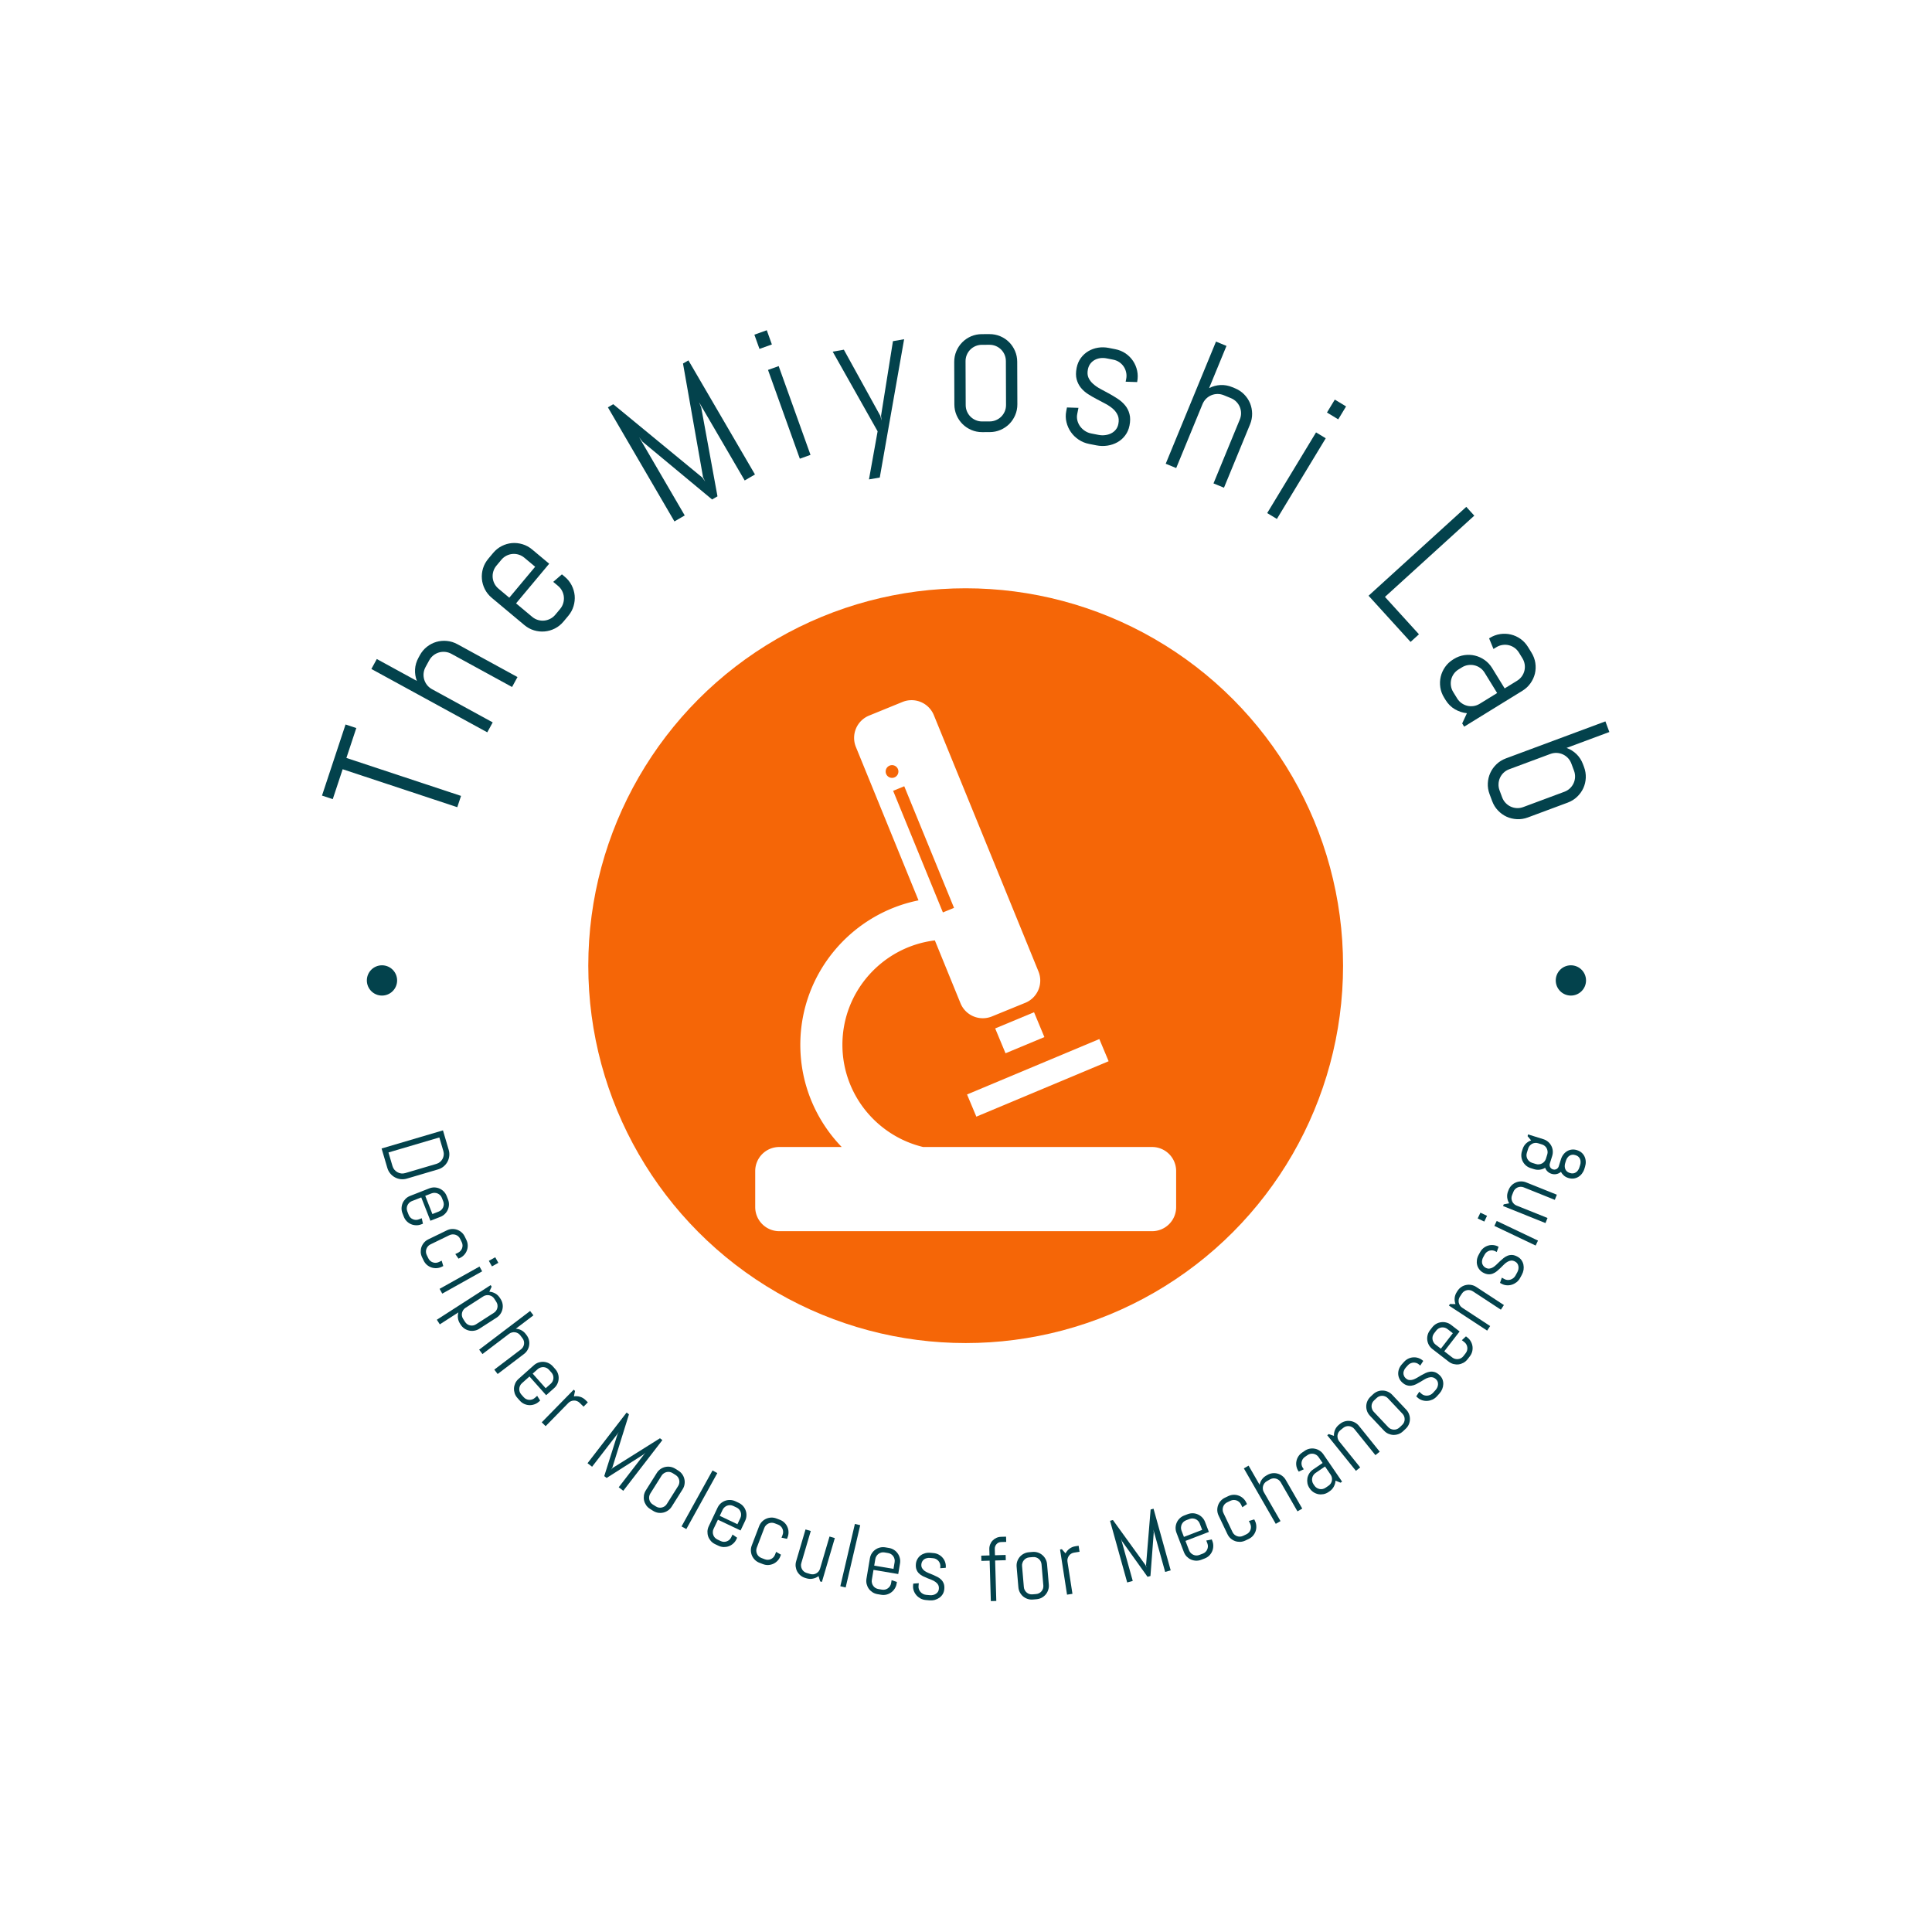 <svg xmlns="http://www.w3.org/2000/svg" version="1.1" xmlns:xlink="http://www.w3.org/1999/xlink" xmlns:svgjs="http://svgjs.dev/svgjs" width="1500" height="1500" viewBox="0 0 1500 1500"><rect width="1500" height="1500" fill="#ffffff"></rect><g transform="matrix(0.667,0,0,0.667,249.5,249.5)"><svg viewBox="0 0 280 280" data-background-color="#ffffff" preserveAspectRatio="xMidYMid meet" height="1500" width="1500" xmlns="http://www.w3.org/2000/svg" xmlns:xlink="http://www.w3.org/1999/xlink"><g id="tight-bounds" transform="matrix(1,0,0,1,0.14,0.14)"><svg viewBox="0 0 279.72 279.72" height="279.72" width="279.72"><g><svg viewBox="0 0 279.72 279.72" height="279.72" width="279.72"><g><svg viewBox="0 0 279.72 279.72" height="279.72" width="279.72"><g id="textblocktransform"><svg viewBox="0 0 279.72 279.72" height="279.72" width="279.72" id="textblock"><g><svg viewBox="0 0 279.72 279.72" height="279.72" width="279.72"><g transform="matrix(1,0,0,1,57.447,57.447)"><svg viewBox="0 0 164.827 164.827" height="164.827" width="164.827"><g id="icon-0"><circle r="82" cx="82.413" cy="82.413" fill="#f56607" data-fill-palette-color="accent"></circle><svg xmlns="http://www.w3.org/2000/svg" xml:space="preserve" viewBox="15 5.694 70 88.306" x="24.724" y="24.724" height="115.379" width="115.379" class="icon-jxe-0" data-fill-palette-color="quaternary" id="jxe-0"><path d="M81 80H42.92c-7.685-1.846-13.42-8.758-13.42-17 0-8.928 6.725-16.303 15.373-17.357L49.141 56.1a4.003 4.003 0 0 0 5.215 2.191l5.556-2.268a4.001 4.001 0 0 0 2.193-5.215l-17.4-42.625a4 4 0 0 0-5.214-2.192l-5.556 2.267a4.003 4.003 0 0 0-2.193 5.216l10.413 25.511C30.958 41.238 22.5 51.148 22.5 63c0 6.598 2.626 12.591 6.883 17H19a4 4 0 0 0-4 4v6a4 4 0 0 0 4 4h62a4 4 0 0 0 4-4v-6a4 4 0 0 0-4-4M37.753 16.499a1.058 1.058 0 1 1 0 2.117 1.058 1.058 0 0 1 0-2.117m2.032 3.51l8.277 20.224-1.851 0.758-8.277-20.225z" fill="#ffffff" data-fill-palette-color="quaternary"></path><path d="M50.227 71.265l21.999-9.216 1.545 3.689-21.998 9.216zM61.368 57.59l1.72 4.13-6.462 2.693-1.72-4.13z" fill="#ffffff" data-fill-palette-color="quaternary"></path></svg></g></svg></g><g id="text-0"><path d="M7.454 88.227l-2.152 6.497 24.908 8.248-0.813 2.454-24.908-8.247-2.151 6.497-2.338-0.774 5.116-15.449z" fill="#03424c" data-fill-palette-color="primary"></path><path d="M42.478 77.147l-1.181 2.161-13.173-7.202c-0.432-0.236-0.885-0.378-1.357-0.426-0.467-0.045-0.918-0.003-1.355 0.125-0.436 0.128-0.839 0.337-1.207 0.626-0.372 0.296-0.676 0.659-0.913 1.091v0l-0.787 1.441c-0.236 0.432-0.378 0.885-0.427 1.357-0.045 0.467-0.003 0.918 0.125 1.355 0.128 0.436 0.337 0.839 0.626 1.208 0.296 0.372 0.659 0.676 1.092 0.912v0l13.172 7.202-1.181 2.16-25.183-13.767 1.181-2.161 8.707 4.76c-0.313-0.81-0.446-1.651-0.399-2.522 0.053-0.867 0.301-1.706 0.744-2.517v0l0.295-0.54c0.397-0.726 0.906-1.337 1.528-1.831 0.631-0.497 1.317-0.855 2.06-1.073 0.739-0.212 1.506-0.28 2.299-0.205 0.799 0.078 1.562 0.316 2.288 0.713v0z" fill="#03424c" data-fill-palette-color="primary"></path><path d="M52.76 55.358v0c0.635 0.531 1.133 1.152 1.492 1.863 0.36 0.711 0.576 1.449 0.65 2.215 0.069 0.771-0.013 1.541-0.245 2.309-0.228 0.763-0.607 1.463-1.139 2.098v0l-1.053 1.26c-0.531 0.635-1.152 1.133-1.862 1.492-0.711 0.36-1.452 0.574-2.223 0.643-0.771 0.069-1.538-0.011-2.301-0.239-0.763-0.228-1.463-0.607-2.098-1.138v0l-7.094-5.929c-0.635-0.531-1.135-1.154-1.5-1.869-0.36-0.711-0.574-1.452-0.643-2.223-0.069-0.771 0.011-1.538 0.239-2.302 0.233-0.759 0.615-1.456 1.146-2.091v0l1.053-1.259c0.531-0.635 1.149-1.135 1.855-1.499 0.715-0.365 1.458-0.582 2.229-0.651 0.766-0.064 1.531 0.018 2.295 0.246 0.769 0.232 1.471 0.614 2.105 1.145v0l3.701 3.093-7.2 8.613 3.504 2.929c0.378 0.316 0.791 0.541 1.24 0.675 0.449 0.135 0.9 0.182 1.353 0.142 0.453-0.04 0.888-0.167 1.307-0.379 0.428-0.213 0.8-0.509 1.115-0.887v0l1.053-1.259c0.316-0.378 0.541-0.796 0.675-1.255 0.135-0.449 0.182-0.9 0.141-1.353-0.04-0.453-0.167-0.888-0.379-1.307-0.212-0.418-0.507-0.785-0.885-1.101v0l-1.047-0.875 1.886-1.633zM46.315 53.181l-2.338-1.955c-0.378-0.316-0.794-0.543-1.249-0.682-0.449-0.135-0.9-0.182-1.353-0.141-0.453 0.04-0.888 0.167-1.306 0.379-0.422 0.217-0.792 0.515-1.108 0.893v0l-1.053 1.26c-0.316 0.378-0.543 0.794-0.682 1.248-0.135 0.449-0.182 0.9-0.141 1.353 0.04 0.453 0.167 0.888 0.379 1.306 0.217 0.422 0.515 0.792 0.893 1.108v0l2.338 1.955z" fill="#03424c" data-fill-palette-color="primary"></path><path d="M94.077 33.129l-2.233 1.303-9.911-16.992 0.465 1.142 3.533 19.298-1.17 0.682-15.109-12.546-0.748-0.977 9.91 16.992-2.234 1.303-14.459-24.792 1.161-0.678 19.375 15.95 0.604 0.872-0.462-0.955-4.36-24.707 1.179-0.687z" fill="#03424c" data-fill-palette-color="primary"></path><path d="M97.751 4.881l-2.695 0.966-1.108-3.091 2.695-0.966zM106.144 28.873l-2.319 0.831-6.914-19.29 2.318-0.831z" fill="#03424c" data-fill-palette-color="primary"></path><path d="M126.485 3.743l-5.291 30.053-2.346 0.408 1.88-10.451-9.761-17.31 2.427-0.422 7.927 14.379 0.264 1.037-0.112-1.063 2.586-16.208z" fill="#03424c" data-fill-palette-color="primary"></path><path d="M151.09 17.882v0c0.003 0.828-0.152 1.608-0.464 2.341-0.312 0.733-0.738 1.374-1.276 1.923-0.545 0.549-1.187 0.982-1.925 1.299-0.731 0.317-1.51 0.477-2.338 0.48v0l-1.642 0.005c-0.828 0.003-1.608-0.152-2.341-0.464-0.733-0.312-1.374-0.741-1.923-1.286-0.549-0.545-0.982-1.184-1.299-1.915-0.317-0.731-0.477-1.51-0.48-2.338v0l-0.031-9.245c-0.003-0.828 0.152-1.612 0.464-2.351 0.312-0.733 0.741-1.374 1.287-1.924 0.545-0.549 1.184-0.982 1.914-1.299 0.731-0.31 1.51-0.467 2.338-0.47v0l1.642-0.005c0.828-0.003 1.608 0.149 2.341 0.454 0.74 0.312 1.384 0.741 1.933 1.286 0.542 0.545 0.972 1.184 1.289 1.915 0.317 0.738 0.477 1.52 0.48 2.348v0zM148.628 18.033l-0.032-9.532c-0.002-0.493-0.096-0.957-0.282-1.395-0.186-0.43-0.441-0.806-0.763-1.126-0.323-0.32-0.7-0.572-1.131-0.756-0.438-0.183-0.904-0.274-1.396-0.272v0l-1.642 0.006c-0.493 0.002-0.957 0.096-1.395 0.281-0.43 0.186-0.806 0.441-1.126 0.763-0.32 0.323-0.572 0.7-0.756 1.132-0.183 0.438-0.274 0.904-0.272 1.396v0l0.032 9.533c0.002 0.493 0.096 0.954 0.282 1.384 0.186 0.43 0.441 0.806 0.763 1.126 0.323 0.32 0.7 0.572 1.131 0.756 0.438 0.19 0.904 0.284 1.396 0.282v0l1.642-0.005c0.493-0.002 0.957-0.099 1.395-0.292 0.43-0.186 0.806-0.441 1.126-0.763 0.32-0.323 0.572-0.7 0.756-1.131 0.183-0.432 0.274-0.894 0.272-1.387z" fill="#03424c" data-fill-palette-color="primary"></path><path d="M175.454 22.508v0c-0.16 0.812-0.47 1.522-0.931 2.128-0.456 0.615-1.013 1.108-1.672 1.481-0.659 0.372-1.384 0.62-2.175 0.743-0.798 0.122-1.6 0.104-2.405-0.054v0l-1.611-0.317c-0.812-0.16-1.56-0.467-2.245-0.923-0.678-0.454-1.242-1.004-1.693-1.65-0.452-0.647-0.771-1.361-0.959-2.145-0.194-0.784-0.212-1.582-0.052-2.394v0l0.158-0.806 2.494 0.083-0.264 1.339c-0.095 0.483-0.083 0.956 0.035 1.419 0.118 0.462 0.317 0.885 0.598 1.268 0.28 0.383 0.624 0.708 1.031 0.976 0.406 0.275 0.854 0.461 1.345 0.557v0l1.611 0.317c0.483 0.095 0.961 0.112 1.433 0.052 0.471-0.054 0.907-0.181 1.308-0.381 0.402-0.2 0.741-0.471 1.018-0.814 0.275-0.336 0.46-0.746 0.555-1.229v0c0.143-0.725 0.101-1.347-0.124-1.865-0.219-0.517-0.557-0.981-1.013-1.392-0.463-0.412-1.003-0.783-1.622-1.113-0.625-0.332-1.263-0.67-1.913-1.015-0.652-0.337-1.284-0.702-1.897-1.094-0.606-0.391-1.126-0.849-1.56-1.374-0.432-0.531-0.744-1.147-0.934-1.846-0.189-0.706-0.189-1.536-0.002-2.489v0c0.16-0.812 0.464-1.526 0.913-2.142 0.447-0.609 0.987-1.103 1.619-1.481 0.632-0.378 1.33-0.631 2.095-0.759 0.764-0.129 1.553-0.113 2.365 0.047v0l1.419 0.279c0.805 0.158 1.541 0.46 2.207 0.904 0.657 0.45 1.202 0.996 1.633 1.639 0.431 0.643 0.731 1.353 0.898 2.132 0.166 0.786 0.169 1.585 0.01 2.397v0l-0.014 0.07-2.493-0.082 0.119-0.604c0.095-0.483 0.091-0.958-0.013-1.425-0.098-0.459-0.274-0.877-0.527-1.254-0.253-0.378-0.574-0.698-0.961-0.963-0.387-0.264-0.823-0.444-1.306-0.539v0l-1.42-0.279c-0.483-0.095-0.95-0.114-1.401-0.056-0.459 0.063-0.872 0.198-1.24 0.405-0.368 0.206-0.68 0.48-0.935 0.82-0.256 0.347-0.432 0.762-0.527 1.245v0c-0.136 0.691-0.09 1.29 0.138 1.795 0.223 0.497 0.567 0.948 1.031 1.353 0.457 0.404 0.995 0.771 1.613 1.101 0.625 0.332 1.259 0.673 1.901 1.022 0.641 0.356 1.267 0.737 1.878 1.143 0.604 0.405 1.122 0.872 1.554 1.404 0.439 0.533 0.749 1.155 0.93 1.867 0.189 0.706 0.189 1.54 0 2.499z" fill="#03424c" data-fill-palette-color="primary"></path><path d="M195.984 36.008l-2.277-0.937 5.714-13.882c0.187-0.455 0.279-0.921 0.275-1.396-0.007-0.469-0.098-0.913-0.273-1.333-0.175-0.42-0.427-0.797-0.754-1.132-0.335-0.337-0.73-0.6-1.185-0.787v0l-1.519-0.625c-0.455-0.187-0.921-0.279-1.396-0.275-0.469 0.007-0.913 0.098-1.332 0.272-0.42 0.175-0.797 0.427-1.132 0.755-0.337 0.335-0.6 0.73-0.788 1.185v0l-5.714 13.882-2.277-0.937 10.924-26.54 2.278 0.937-3.777 9.176c0.771-0.4 1.592-0.624 2.463-0.673 0.868-0.042 1.729 0.113 2.583 0.464v0l0.569 0.234c0.765 0.315 1.428 0.754 1.988 1.318 0.563 0.572 0.994 1.216 1.292 1.93 0.291 0.712 0.443 1.466 0.455 2.262 0.01 0.803-0.143 1.587-0.457 2.353v0z" fill="#03424c" data-fill-palette-color="primary"></path><path d="M220.813 21.152l-2.449-1.483 1.701-2.808 2.449 1.482zM207.482 42.793l-2.107-1.275 10.614-17.529 2.106 1.276z" fill="#03424c" data-fill-palette-color="primary"></path><path d="M236.527 69.512l-9.127-10.037 21.234-19.309 1.739 1.913-19.411 17.653 7.387 8.123z" fill="#03424c" data-fill-palette-color="primary"></path><path d="M248.174 87.927l-0.43-0.699 1.028-2.224c-0.917-0.094-1.789-0.381-2.615-0.86-0.82-0.483-1.492-1.15-2.015-2.001v0l-0.328-0.533c-0.434-0.705-0.709-1.451-0.825-2.239-0.116-0.788-0.084-1.559 0.094-2.312 0.179-0.753 0.498-1.455 0.956-2.107 0.458-0.652 1.04-1.195 1.745-1.629v0l0.174-0.108c0.705-0.434 1.451-0.709 2.24-0.825 0.788-0.116 1.559-0.084 2.312 0.095 0.753 0.179 1.455 0.498 2.107 0.956 0.652 0.458 1.195 1.04 1.629 1.744v0l2.728 4.43 2.691-1.658c0.419-0.258 0.767-0.581 1.043-0.967 0.27-0.383 0.458-0.796 0.563-1.239 0.105-0.442 0.123-0.895 0.054-1.359-0.072-0.47-0.238-0.914-0.496-1.334v0l-0.753-1.223c-0.262-0.425-0.584-0.773-0.968-1.043-0.383-0.27-0.796-0.458-1.238-0.563-0.442-0.105-0.895-0.123-1.359-0.054-0.473 0.067-0.92 0.229-1.339 0.487v0l-0.629 0.387-0.951-2.306 0.166-0.103c0.705-0.434 1.454-0.711 2.248-0.83 0.788-0.116 1.559-0.084 2.312 0.095 0.753 0.179 1.455 0.498 2.107 0.955 0.65 0.468 1.191 1.054 1.626 1.759v0l0.753 1.223c0.434 0.705 0.712 1.45 0.834 2.234 0.119 0.794 0.09 1.568-0.089 2.321-0.183 0.747-0.503 1.447-0.962 2.098-0.464 0.655-1.048 1.2-1.753 1.635v0zM251.548 82.956l3.792-2.335-2.728-4.43c-0.258-0.419-0.584-0.765-0.977-1.037-0.383-0.27-0.799-0.456-1.247-0.558-0.448-0.102-0.904-0.118-1.368-0.049-0.464 0.069-0.908 0.234-1.333 0.496v0l-0.734 0.452c-0.419 0.258-0.764 0.579-1.034 0.962-0.27 0.383-0.458 0.796-0.563 1.239-0.105 0.442-0.123 0.895-0.055 1.359 0.067 0.473 0.229 0.92 0.487 1.339v0l0.861 1.398c0.258 0.419 0.584 0.765 0.977 1.038 0.383 0.27 0.796 0.458 1.238 0.562 0.442 0.105 0.895 0.123 1.359 0.055 0.464-0.069 0.905-0.232 1.325-0.491z" fill="#03424c" data-fill-palette-color="primary"></path><path d="M262.004 107.655v0c-0.776 0.289-1.562 0.413-2.357 0.373-0.796-0.04-1.544-0.217-2.246-0.533-0.704-0.322-1.332-0.775-1.884-1.358-0.55-0.576-0.969-1.252-1.258-2.028v0l-0.573-1.539c-0.289-0.776-0.413-1.562-0.373-2.357 0.04-0.796 0.221-1.545 0.543-2.249 0.322-0.704 0.771-1.331 1.348-1.881 0.576-0.55 1.252-0.969 2.028-1.258v0l21.629-8.046 0.859 2.309-9.3 3.459c0.817 0.294 1.54 0.745 2.167 1.351 0.621 0.609 1.092 1.346 1.413 2.211v0l0.215 0.577c0.289 0.776 0.416 1.56 0.383 2.354-0.037 0.802-0.217 1.555-0.539 2.259-0.325 0.697-0.775 1.321-1.352 1.871-0.583 0.553-1.262 0.973-2.037 1.261v0zM261.011 105.397l8.935-3.324c0.462-0.172 0.865-0.42 1.211-0.746 0.34-0.323 0.604-0.692 0.793-1.105 0.189-0.413 0.295-0.854 0.318-1.323 0.02-0.475-0.055-0.943-0.227-1.405v0l-0.572-1.538c-0.172-0.462-0.42-0.865-0.746-1.212-0.323-0.34-0.692-0.604-1.105-0.793-0.413-0.189-0.854-0.295-1.323-0.318-0.475-0.02-0.943 0.055-1.405 0.227v0l-8.934 3.323c-0.462 0.172-0.862 0.419-1.202 0.743-0.34 0.323-0.604 0.692-0.793 1.105-0.189 0.413-0.295 0.854-0.318 1.323-0.027 0.477 0.046 0.947 0.217 1.408v0l0.572 1.539c0.172 0.462 0.424 0.864 0.756 1.208 0.323 0.34 0.692 0.604 1.105 0.793 0.413 0.189 0.854 0.295 1.323 0.318 0.468 0.023 0.933-0.052 1.395-0.223z" fill="#03424c" data-fill-palette-color="primary"></path><path d="M9.745 143.068c0-1.817 1.473-3.289 3.289-3.29 1.817 0 3.289 1.473 3.289 3.29 0 1.817-1.473 3.289-3.289 3.289-1.817 0-3.289-1.473-3.289-3.289z" fill="#03424c" data-fill-palette-color="primary"></path><path d="M268.073 143.068c0-1.817 1.473-3.289 3.289-3.29 1.817 0 3.289 1.473 3.29 3.29 0 1.817-1.473 3.289-3.29 3.289-1.817 0-3.289-1.473-3.289-3.289z" fill="#03424c" data-fill-palette-color="primary"></path></g><g id="text-1"><path d="M18.442 186.126v0c-0.453 0.134-0.904 0.174-1.355 0.122-0.444-0.054-0.861-0.188-1.252-0.401-0.382-0.208-0.718-0.487-1.007-0.837-0.289-0.35-0.5-0.751-0.633-1.204v0l-1.247-4.222 13.335-3.936 1.247 4.222c0.134 0.453 0.174 0.904 0.121 1.355-0.052 0.451-0.183 0.867-0.39 1.249-0.213 0.391-0.494 0.731-0.844 1.02-0.35 0.289-0.751 0.5-1.204 0.633v0zM18.088 184.925l6.77-1.998c0.302-0.089 0.564-0.227 0.788-0.415 0.223-0.187 0.404-0.408 0.542-0.663 0.139-0.255 0.226-0.527 0.262-0.815 0.036-0.289 0.009-0.584-0.079-0.886v0l-0.875-2.962-11.052 3.262 0.875 2.962c0.089 0.302 0.227 0.564 0.414 0.787 0.187 0.223 0.408 0.404 0.663 0.543 0.248 0.141 0.517 0.229 0.806 0.265 0.289 0.036 0.584 0.009 0.886-0.08z" fill="#03424c" data-fill-palette-color="primary"></path><path d="M21.571 196.065v0c-0.376 0.148-0.758 0.213-1.147 0.196-0.386-0.01-0.752-0.09-1.098-0.241-0.337-0.147-0.644-0.357-0.92-0.631-0.27-0.276-0.479-0.602-0.626-0.978v0l-0.289-0.735c-0.148-0.376-0.216-0.757-0.206-1.143 0.016-0.389 0.097-0.755 0.241-1.098 0.153-0.339 0.367-0.647 0.64-0.924 0.276-0.27 0.602-0.479 0.978-0.626v0l4.164-1.635c0.376-0.148 0.757-0.216 1.143-0.207 0.389 0.016 0.751 0.098 1.088 0.245 0.346 0.151 0.654 0.364 0.924 0.641 0.27 0.276 0.479 0.602 0.627 0.977v0l0.289 0.736c0.148 0.376 0.216 0.757 0.206 1.143-0.01 0.386-0.092 0.749-0.245 1.088-0.144 0.343-0.355 0.65-0.631 0.92-0.274 0.276-0.598 0.488-0.974 0.636v0l-2.177 0.855-1.992-5.071-2.054 0.806c-0.223 0.088-0.415 0.215-0.578 0.381-0.159 0.158-0.282 0.339-0.371 0.543-0.091 0.198-0.14 0.411-0.145 0.641-0.005 0.23 0.036 0.456 0.124 0.679v0l0.288 0.736c0.088 0.223 0.211 0.417 0.372 0.581 0.16 0.165 0.341 0.289 0.543 0.372 0.204 0.089 0.418 0.137 0.641 0.145 0.23 0.005 0.456-0.036 0.679-0.124v0l0.611-0.24 0.258 1.189zM23.988 193.826l1.375-0.541c0.223-0.088 0.414-0.21 0.572-0.368 0.165-0.16 0.292-0.342 0.381-0.546 0.085-0.195 0.133-0.409 0.145-0.641 0.005-0.23-0.036-0.456-0.123-0.679v0l-0.289-0.736c-0.088-0.223-0.211-0.417-0.372-0.581-0.167-0.162-0.348-0.286-0.543-0.372-0.204-0.089-0.421-0.136-0.65-0.141-0.226-0.014-0.45 0.023-0.674 0.11v0l-1.375 0.54z" fill="#03424c" data-fill-palette-color="primary"></path><path d="M26.001 205.296v0c-0.363 0.176-0.739 0.271-1.128 0.285-0.386 0.02-0.757-0.032-1.113-0.155-0.347-0.12-0.67-0.306-0.967-0.558-0.291-0.254-0.524-0.563-0.7-0.926v0l-0.345-0.71c-0.176-0.363-0.274-0.737-0.295-1.123-0.014-0.389 0.038-0.76 0.155-1.114 0.126-0.35 0.315-0.674 0.567-0.971 0.254-0.291 0.563-0.524 0.926-0.7v0l4.024-1.955c0.363-0.176 0.737-0.274 1.123-0.294 0.389-0.014 0.757 0.039 1.105 0.159 0.357 0.123 0.68 0.312 0.971 0.567 0.291 0.254 0.524 0.563 0.7 0.926v0l0.345 0.71c0.176 0.363 0.274 0.737 0.295 1.124 0.02 0.386-0.033 0.754-0.16 1.104-0.117 0.354-0.303 0.676-0.557 0.966-0.251 0.297-0.558 0.534-0.922 0.71v0l-0.36 0.175-0.699-0.995 0.6-0.291c0.215-0.105 0.396-0.242 0.541-0.412 0.152-0.173 0.264-0.364 0.337-0.574 0.07-0.201 0.101-0.418 0.095-0.65-0.013-0.23-0.071-0.452-0.176-0.668v0l-0.345-0.711c-0.105-0.215-0.243-0.399-0.416-0.551-0.179-0.149-0.369-0.258-0.57-0.327-0.21-0.073-0.43-0.103-0.659-0.091-0.226 0.004-0.447 0.058-0.663 0.162v0l-4.154 2.018c-0.215 0.105-0.398 0.246-0.546 0.425-0.146 0.17-0.255 0.36-0.328 0.57-0.076 0.204-0.107 0.421-0.095 0.65 0.013 0.23 0.071 0.452 0.176 0.668v0l0.345 0.71c0.105 0.215 0.243 0.399 0.416 0.551 0.173 0.152 0.363 0.261 0.57 0.328 0.21 0.073 0.427 0.104 0.65 0.095 0.23-0.013 0.452-0.071 0.668-0.176v0l0.591-0.287 0.349 1.165z" fill="#03424c" data-fill-palette-color="primary"></path><path d="M36.928 205.201l-0.675-1.209 1.388-0.776 0.676 1.209zM26.129 211.118l-0.58-1.039 8.67-4.845 0.581 1.039z" fill="#03424c" data-fill-palette-color="primary"></path><path d="M34.182 218.752v0c-0.339 0.218-0.701 0.358-1.086 0.418-0.381 0.066-0.755 0.059-1.124-0.021-0.359-0.078-0.701-0.224-1.026-0.438-0.319-0.218-0.588-0.496-0.806-0.836v0l-0.161-0.25c-0.241-0.374-0.387-0.772-0.439-1.194-0.058-0.418-0.025-0.83 0.097-1.234v0l-4.038 2.599-0.645-1.001 11.692-7.524 0.217 0.336-0.505 1.094c0.459 0.03 0.891 0.159 1.298 0.385 0.4 0.23 0.732 0.55 0.995 0.958v0l0.161 0.25c0.218 0.339 0.361 0.699 0.426 1.08 0.066 0.381 0.057 0.752-0.026 1.116-0.074 0.365-0.22 0.707-0.438 1.026-0.214 0.325-0.491 0.596-0.83 0.815v0zM33.472 217.781l3.883-2.499c0.201-0.13 0.364-0.287 0.488-0.473 0.13-0.19 0.219-0.393 0.266-0.61 0.045-0.208 0.051-0.427 0.017-0.658-0.04-0.226-0.125-0.44-0.255-0.641v0l-0.427-0.665c-0.13-0.201-0.289-0.367-0.479-0.497-0.195-0.127-0.397-0.212-0.605-0.257-0.217-0.047-0.439-0.051-0.666-0.011-0.224 0.031-0.437 0.111-0.638 0.24v0l-3.883 2.499c-0.201 0.13-0.365 0.292-0.492 0.487-0.124 0.186-0.21 0.387-0.257 0.605-0.051 0.212-0.056 0.431-0.017 0.657 0.04 0.226 0.125 0.44 0.255 0.642v0l0.427 0.665c0.13 0.201 0.289 0.367 0.479 0.497 0.19 0.13 0.391 0.216 0.605 0.257 0.217 0.047 0.437 0.053 0.657 0.017 0.226-0.04 0.44-0.125 0.642-0.255z" fill="#03424c" data-fill-palette-color="primary"></path><path d="M38.165 228.585l-0.727-0.956 5.793-4.401c0.191-0.145 0.341-0.315 0.451-0.51 0.115-0.199 0.188-0.409 0.218-0.629 0.029-0.211 0.017-0.43-0.035-0.657-0.057-0.223-0.159-0.429-0.304-0.62v0l-0.478-0.629c-0.145-0.191-0.317-0.344-0.516-0.459-0.205-0.111-0.412-0.181-0.623-0.209-0.22-0.03-0.442-0.016-0.665 0.041-0.221 0.048-0.427 0.144-0.617 0.289v0l-5.793 4.401-0.721-0.948 11.072-8.411 0.72 0.948-3.832 2.911c0.427 0.019 0.827 0.128 1.2 0.325 0.373 0.197 0.695 0.473 0.964 0.828v0l0.18 0.236c0.244 0.321 0.414 0.669 0.509 1.044 0.095 0.374 0.115 0.746 0.06 1.114-0.046 0.37-0.165 0.722-0.356 1.057-0.188 0.34-0.443 0.633-0.764 0.877v0z" fill="#03424c" data-fill-palette-color="primary"></path><path d="M47.113 234.611v0c-0.301 0.268-0.637 0.462-1.008 0.581-0.366 0.124-0.737 0.175-1.113 0.154-0.367-0.021-0.728-0.112-1.082-0.273-0.349-0.166-0.658-0.399-0.926-0.701v0l-0.526-0.59c-0.268-0.301-0.465-0.635-0.589-1-0.119-0.37-0.17-0.741-0.153-1.114 0.026-0.372 0.12-0.734 0.281-1.088 0.166-0.349 0.399-0.658 0.7-0.927v0l3.341-2.975c0.301-0.268 0.635-0.465 1.001-0.589 0.37-0.119 0.739-0.168 1.106-0.147 0.377 0.022 0.739 0.115 1.088 0.281 0.349 0.166 0.658 0.399 0.926 0.7v0l0.526 0.59c0.268 0.301 0.465 0.635 0.589 1.001 0.124 0.366 0.173 0.734 0.146 1.106-0.017 0.372-0.108 0.733-0.273 1.082-0.161 0.354-0.392 0.665-0.693 0.934v0l-1.748 1.556-3.623-4.069-1.648 1.467c-0.179 0.159-0.316 0.345-0.41 0.558-0.094 0.203-0.148 0.415-0.161 0.637-0.017 0.217 0.011 0.434 0.086 0.652 0.075 0.218 0.192 0.416 0.351 0.595v0l0.526 0.59c0.159 0.179 0.343 0.318 0.55 0.417 0.207 0.099 0.42 0.153 0.637 0.16 0.222 0.013 0.439-0.016 0.652-0.086 0.218-0.075 0.416-0.192 0.595-0.351v0l0.49-0.436 0.653 1.026zM48.605 231.674l1.104-0.983c0.179-0.159 0.315-0.34 0.409-0.543 0.099-0.207 0.155-0.422 0.168-0.644 0.012-0.212-0.016-0.43-0.086-0.652-0.075-0.218-0.192-0.416-0.351-0.595v0l-0.525-0.59c-0.159-0.179-0.343-0.318-0.55-0.417-0.213-0.095-0.425-0.148-0.638-0.16-0.222-0.013-0.442 0.018-0.659 0.093-0.217 0.065-0.415 0.177-0.594 0.336v0l-1.103 0.983z" fill="#03424c" data-fill-palette-color="primary"></path><path d="M56.836 235.679l-0.851-0.833c-0.171-0.168-0.363-0.294-0.577-0.379-0.214-0.085-0.429-0.124-0.647-0.116-0.222 0.002-0.437 0.046-0.644 0.13-0.217 0.085-0.409 0.212-0.577 0.383v0l-4.947 5.051-0.85-0.833 6.95-7.096 0.286 0.28-0.249 1.178c0.454-0.072 0.904-0.043 1.35 0.087 0.442 0.136 0.836 0.373 1.183 0.714v0l0.499 0.488z" fill="#03424c" data-fill-palette-color="primary"></path><path d="M65.463 253.957l-0.991-0.765 5.822-7.548-0.429 0.421-8.018 5.103-0.52-0.401 2.875-9.07 0.307-0.515-5.822 7.548-0.992-0.765 8.492-11.009 0.512 0.395-3.623 11.602-0.281 0.432 0.346-0.381 10.294-6.458 0.52 0.401z" fill="#03424c" data-fill-palette-color="primary"></path><path d="M75.982 257.402v0c-0.215 0.341-0.484 0.621-0.806 0.838-0.317 0.221-0.659 0.373-1.028 0.456-0.359 0.081-0.73 0.094-1.115 0.038-0.381-0.062-0.743-0.201-1.084-0.416v0l-0.668-0.422c-0.341-0.215-0.623-0.481-0.844-0.798-0.217-0.323-0.369-0.665-0.456-1.027-0.078-0.364-0.088-0.739-0.032-1.124 0.062-0.381 0.201-0.743 0.416-1.084v0l2.385-3.785c0.215-0.341 0.481-0.623 0.798-0.844 0.323-0.217 0.663-0.366 1.022-0.447 0.368-0.084 0.743-0.094 1.123-0.032 0.381 0.062 0.743 0.201 1.085 0.416v0l0.668 0.421c0.341 0.215 0.623 0.481 0.843 0.798 0.221 0.317 0.37 0.658 0.448 1.022 0.087 0.362 0.1 0.734 0.038 1.115-0.056 0.385-0.192 0.748-0.408 1.09v0zM74.928 256.823l2.462-3.907c0.128-0.203 0.208-0.414 0.242-0.636 0.038-0.227 0.032-0.449-0.017-0.665-0.047-0.208-0.135-0.408-0.263-0.603-0.132-0.188-0.299-0.346-0.502-0.474v0l-0.669-0.421c-0.203-0.128-0.417-0.21-0.644-0.248-0.23-0.032-0.449-0.024-0.657 0.023-0.217 0.049-0.42 0.14-0.608 0.272-0.19 0.123-0.349 0.285-0.477 0.488v0l-2.461 3.906c-0.128 0.203-0.207 0.419-0.239 0.65-0.034 0.221-0.027 0.44 0.022 0.657 0.043 0.213 0.131 0.414 0.263 0.603 0.132 0.188 0.299 0.346 0.502 0.473v0l0.669 0.422c0.203 0.128 0.417 0.21 0.644 0.248 0.227 0.038 0.446 0.03 0.657-0.023 0.217-0.049 0.418-0.137 0.602-0.263 0.188-0.132 0.346-0.299 0.474-0.502z" fill="#03424c" data-fill-palette-color="primary"></path><path d="M79.162 262.278l-1.041-0.576 6.733-12.165 1.041 0.577z" fill="#03424c" data-fill-palette-color="primary"></path><path d="M90.036 264.508v0c-0.173 0.365-0.407 0.674-0.701 0.928-0.288 0.257-0.61 0.449-0.966 0.576-0.346 0.124-0.714 0.18-1.103 0.17-0.386-0.016-0.761-0.111-1.126-0.284v0l-0.714-0.338c-0.365-0.173-0.676-0.403-0.932-0.692-0.254-0.295-0.446-0.616-0.576-0.965-0.121-0.352-0.176-0.723-0.166-1.112 0.016-0.386 0.111-0.761 0.284-1.126v0l1.916-4.043c0.173-0.365 0.403-0.676 0.692-0.933 0.295-0.254 0.615-0.443 0.961-0.566 0.355-0.127 0.726-0.182 1.112-0.166 0.386 0.016 0.761 0.111 1.126 0.284v0l0.714 0.338c0.365 0.173 0.676 0.403 0.932 0.692 0.257 0.288 0.446 0.609 0.567 0.961 0.13 0.349 0.186 0.717 0.17 1.103-0.01 0.389-0.102 0.766-0.274 1.13v0l-1.002 2.114-4.924-2.333-0.945 1.993c-0.103 0.216-0.156 0.441-0.16 0.674-0.008 0.224 0.026 0.44 0.101 0.65 0.069 0.207 0.18 0.396 0.333 0.566 0.154 0.171 0.339 0.308 0.555 0.411v0l0.714 0.338c0.216 0.103 0.439 0.159 0.669 0.17 0.23 0.01 0.446-0.023 0.65-0.101 0.21-0.075 0.398-0.186 0.566-0.333 0.171-0.154 0.308-0.339 0.411-0.555v0l0.281-0.594 1.002 0.691zM90.265 261.221l0.632-1.335c0.103-0.216 0.158-0.436 0.166-0.66 0.01-0.23-0.022-0.449-0.097-0.659-0.072-0.2-0.183-0.389-0.333-0.566-0.154-0.171-0.339-0.308-0.555-0.411v0l-0.714-0.338c-0.216-0.103-0.439-0.159-0.669-0.17-0.233-0.004-0.449 0.029-0.65 0.101-0.21 0.075-0.4 0.189-0.571 0.343-0.174 0.144-0.313 0.325-0.415 0.541v0l-0.633 1.335z" fill="#03424c" data-fill-palette-color="primary"></path><path d="M99.585 268.203v0c-0.144 0.377-0.353 0.704-0.627 0.98-0.267 0.279-0.573 0.495-0.917 0.649-0.336 0.15-0.698 0.235-1.086 0.256-0.386 0.014-0.768-0.051-1.145-0.195v0l-0.738-0.282c-0.377-0.144-0.705-0.35-0.984-0.617-0.276-0.274-0.493-0.58-0.649-0.918-0.148-0.342-0.232-0.707-0.252-1.095-0.014-0.386 0.051-0.768 0.195-1.145v0l1.595-4.18c0.144-0.377 0.35-0.705 0.617-0.983 0.274-0.276 0.579-0.489 0.915-0.64 0.344-0.154 0.71-0.238 1.095-0.252 0.386-0.014 0.768 0.051 1.145 0.195v0l0.738 0.282c0.377 0.144 0.705 0.35 0.984 0.617 0.279 0.267 0.492 0.572 0.639 0.914 0.157 0.338 0.242 0.7 0.256 1.086 0.02 0.388-0.042 0.771-0.186 1.148v0l-0.143 0.374-1.191-0.246 0.238-0.623c0.085-0.224 0.123-0.447 0.113-0.67-0.007-0.23-0.057-0.446-0.147-0.65-0.087-0.194-0.212-0.374-0.377-0.539-0.166-0.159-0.361-0.281-0.585-0.366v0l-0.738-0.282c-0.224-0.085-0.45-0.124-0.68-0.117-0.232 0.014-0.446 0.064-0.64 0.152-0.203 0.091-0.384 0.22-0.543 0.386-0.163 0.158-0.287 0.348-0.372 0.572v0l-1.646 4.314c-0.085 0.224-0.121 0.452-0.108 0.684 0.01 0.223 0.06 0.437 0.152 0.639 0.085 0.201 0.21 0.38 0.376 0.539 0.166 0.159 0.361 0.281 0.585 0.367v0l0.738 0.281c0.224 0.085 0.45 0.124 0.681 0.117 0.23-0.007 0.443-0.058 0.639-0.151 0.203-0.091 0.383-0.216 0.539-0.377 0.159-0.166 0.281-0.361 0.367-0.585v0l0.234-0.613 1.052 0.61z" fill="#03424c" data-fill-palette-color="primary"></path><path d="M108.622 273.761l-0.384-0.113-0.346-1.15c-0.367 0.277-0.777 0.459-1.231 0.546-0.449 0.096-0.906 0.075-1.372-0.062v0l-0.285-0.084c-0.387-0.114-0.73-0.294-1.029-0.538-0.297-0.251-0.536-0.54-0.719-0.865-0.174-0.329-0.286-0.687-0.336-1.072-0.044-0.384-0.009-0.769 0.105-1.157v0l2.036-6.909 1.142 0.336-2.057 6.979c-0.068 0.23-0.086 0.46-0.053 0.69 0.027 0.222 0.094 0.431 0.2 0.626 0.1 0.193 0.239 0.363 0.418 0.508 0.178 0.145 0.382 0.252 0.612 0.319v0l0.758 0.224c0.23 0.068 0.459 0.089 0.687 0.063 0.229-0.025 0.437-0.092 0.626-0.2 0.195-0.106 0.365-0.246 0.508-0.418 0.145-0.178 0.252-0.382 0.319-0.612v0l2.057-6.978 1.151 0.339z" fill="#03424c" data-fill-palette-color="primary"></path><path d="M113.782 274.969l-1.159-0.271 3.164-13.539 1.159 0.271z" fill="#03424c" data-fill-palette-color="primary"></path><path d="M124.852 274.151v0c-0.067 0.398-0.207 0.759-0.422 1.084-0.207 0.326-0.465 0.598-0.772 0.817-0.299 0.213-0.638 0.368-1.014 0.464-0.376 0.089-0.763 0.101-1.161 0.034v0l-0.779-0.131c-0.398-0.067-0.76-0.204-1.086-0.412-0.325-0.214-0.597-0.471-0.817-0.772-0.212-0.306-0.366-0.648-0.462-1.024-0.089-0.376-0.101-0.763-0.034-1.161v0l0.741-4.412c0.067-0.398 0.204-0.76 0.412-1.086 0.214-0.325 0.471-0.594 0.77-0.807 0.307-0.219 0.649-0.373 1.025-0.462 0.376-0.089 0.763-0.101 1.16-0.034v0l0.78 0.131c0.398 0.067 0.76 0.204 1.085 0.411 0.326 0.207 0.595 0.464 0.807 0.771 0.22 0.301 0.375 0.639 0.465 1.014 0.096 0.377 0.111 0.764 0.043 1.163v0l-0.387 2.307-5.374-0.903-0.365 2.175c-0.04 0.236-0.03 0.467 0.029 0.692 0.054 0.217 0.145 0.416 0.274 0.598 0.122 0.18 0.281 0.332 0.475 0.454 0.194 0.123 0.41 0.204 0.646 0.244v0l0.779 0.131c0.236 0.04 0.466 0.033 0.69-0.02 0.224-0.053 0.423-0.144 0.598-0.274 0.181-0.129 0.333-0.287 0.454-0.475 0.123-0.194 0.204-0.41 0.244-0.646v0l0.109-0.647 1.151 0.391zM124.177 270.926l0.244-1.457c0.04-0.236 0.033-0.463-0.021-0.68-0.053-0.224-0.143-0.426-0.272-0.608-0.123-0.173-0.282-0.325-0.475-0.454-0.194-0.123-0.41-0.204-0.646-0.244v0l-0.779-0.131c-0.236-0.04-0.466-0.033-0.69 0.019-0.225 0.059-0.424 0.151-0.598 0.274-0.181 0.129-0.333 0.291-0.456 0.486-0.128 0.187-0.213 0.398-0.252 0.634v0l-0.245 1.457z" fill="#03424c" data-fill-palette-color="primary"></path><path d="M135.215 275.32v0c-0.035 0.402-0.146 0.763-0.333 1.083-0.192 0.313-0.435 0.576-0.729 0.791-0.3 0.214-0.637 0.373-1.01 0.477-0.379 0.097-0.767 0.128-1.162 0.093v0l-0.798-0.07c-0.395-0.035-0.77-0.143-1.125-0.326-0.347-0.189-0.646-0.424-0.895-0.707-0.256-0.29-0.45-0.62-0.583-0.989-0.132-0.369-0.181-0.754-0.145-1.156v0l0.034-0.388 1.203-0.09-0.057 0.654c-0.021 0.238 0.01 0.468 0.093 0.688 0.084 0.213 0.201 0.406 0.351 0.577 0.157 0.172 0.34 0.312 0.55 0.419 0.21 0.108 0.435 0.172 0.674 0.194v0l0.797 0.07c0.238 0.021 0.47 0.007 0.694-0.042 0.224-0.049 0.427-0.134 0.609-0.255 0.182-0.114 0.332-0.263 0.452-0.445 0.112-0.176 0.178-0.383 0.199-0.621v0c0.031-0.354-0.022-0.651-0.159-0.889-0.13-0.238-0.318-0.444-0.564-0.616-0.238-0.179-0.517-0.331-0.835-0.455-0.311-0.13-0.633-0.258-0.965-0.384-0.332-0.132-0.655-0.278-0.972-0.436-0.316-0.158-0.59-0.354-0.823-0.588-0.241-0.227-0.422-0.508-0.544-0.841-0.129-0.327-0.173-0.726-0.132-1.196v0c0.035-0.395 0.145-0.753 0.332-1.073 0.179-0.321 0.412-0.589 0.699-0.804 0.287-0.215 0.61-0.372 0.969-0.47 0.366-0.098 0.75-0.13 1.151-0.095v0l0.695 0.062c0.395 0.035 0.763 0.143 1.105 0.324 0.341 0.181 0.633 0.416 0.875 0.705 0.243 0.282 0.424 0.607 0.543 0.975 0.119 0.368 0.16 0.752 0.124 1.155v0l-0.003 0.04-1.203 0.09 0.027-0.307c0.021-0.238-0.004-0.464-0.074-0.676-0.077-0.22-0.183-0.414-0.32-0.584-0.144-0.164-0.317-0.303-0.519-0.417-0.197-0.107-0.414-0.17-0.653-0.191v0l-0.695-0.061c-0.238-0.021-0.467-0.003-0.684 0.052-0.217 0.05-0.41 0.132-0.578 0.248-0.162 0.123-0.295 0.273-0.401 0.449-0.112 0.176-0.178 0.383-0.199 0.621v0c-0.031 0.348 0.023 0.634 0.162 0.859 0.138 0.232 0.326 0.434 0.564 0.606 0.24 0.165 0.518 0.314 0.837 0.445 0.318 0.131 0.64 0.262 0.964 0.394 0.331 0.139 0.654 0.291 0.969 0.456 0.309 0.158 0.583 0.357 0.823 0.598 0.234 0.233 0.415 0.517 0.543 0.851 0.122 0.327 0.163 0.725 0.122 1.196z" fill="#03424c" data-fill-palette-color="primary"></path><path d="M148.667 265.063l-1.098 0.031c-0.198 0.006-0.385 0.045-0.561 0.119-0.169 0.08-0.313 0.187-0.432 0.321-0.126 0.134-0.224 0.291-0.294 0.47-0.07 0.173-0.103 0.359-0.097 0.558v0l0.041 1.405 2.318-0.067 0.033 1.138-2.318 0.067 0.255 8.79-1.19 0.035-0.255-8.79-1.795 0.052-0.033-1.139 1.795-0.052-0.039-1.343c-0.011-0.362 0.048-0.706 0.175-1.032 0.121-0.318 0.297-0.601 0.53-0.847 0.232-0.246 0.507-0.442 0.825-0.588 0.311-0.146 0.647-0.224 1.009-0.235v0l1.098-0.032z" fill="#03424c" data-fill-palette-color="primary"></path><path d="M157.926 274.355v0c0.034 0.402-0.011 0.787-0.138 1.155-0.12 0.367-0.301 0.695-0.544 0.984-0.237 0.281-0.526 0.515-0.866 0.702-0.342 0.18-0.713 0.288-1.116 0.323v0l-0.787 0.067c-0.402 0.034-0.787-0.008-1.154-0.127-0.368-0.126-0.696-0.308-0.984-0.544-0.282-0.244-0.516-0.536-0.703-0.877-0.18-0.342-0.288-0.713-0.323-1.116v0l-0.382-4.457c-0.034-0.402 0.008-0.787 0.128-1.154 0.126-0.368 0.308-0.692 0.544-0.974 0.243-0.289 0.535-0.523 0.877-0.703 0.342-0.18 0.713-0.288 1.116-0.323v0l0.787-0.067c0.402-0.034 0.787 0.008 1.154 0.128 0.367 0.12 0.692 0.301 0.974 0.544 0.288 0.236 0.522 0.525 0.702 0.867 0.187 0.341 0.298 0.713 0.333 1.115v0zM156.736 274.529l-0.395-4.6c-0.02-0.239-0.084-0.456-0.19-0.654-0.107-0.204-0.245-0.377-0.415-0.52-0.163-0.137-0.354-0.244-0.573-0.322-0.219-0.07-0.448-0.095-0.686-0.075v0l-0.788 0.068c-0.239 0.02-0.46 0.084-0.663 0.191-0.203 0.114-0.373 0.252-0.51 0.414-0.143 0.17-0.25 0.365-0.321 0.584-0.078 0.213-0.107 0.438-0.086 0.677v0l0.394 4.6c0.02 0.239 0.087 0.459 0.201 0.663 0.106 0.197 0.244 0.367 0.415 0.51 0.163 0.144 0.355 0.251 0.573 0.322 0.219 0.07 0.448 0.095 0.686 0.075v0l0.788-0.068c0.239-0.02 0.46-0.084 0.663-0.191 0.204-0.107 0.374-0.245 0.51-0.414 0.143-0.17 0.251-0.361 0.322-0.574 0.07-0.219 0.095-0.448 0.075-0.686z" fill="#03424c" data-fill-palette-color="primary"></path><path d="M164.604 267.208l-1.176 0.183c-0.237 0.037-0.453 0.115-0.649 0.235-0.196 0.12-0.356 0.27-0.481 0.448-0.131 0.18-0.225 0.378-0.282 0.594-0.062 0.224-0.075 0.455-0.038 0.692v0l1.082 6.986-1.176 0.182-1.521-9.815 0.396-0.062 0.794 0.905c0.214-0.407 0.507-0.75 0.879-1.029 0.373-0.272 0.8-0.446 1.28-0.52v0l0.689-0.107z" fill="#03424c" data-fill-palette-color="primary"></path><path d="M184.408 271.249l-1.206 0.336-2.557-9.184 0.081 0.596-0.717 9.477-0.632 0.176-5.541-7.735-0.229-0.554 2.557 9.183-1.206 0.336-3.729-13.395 0.623-0.173 7.12 9.851 0.177 0.484-0.098-0.506 0.995-12.11 0.633-0.177z" fill="#03424c" data-fill-palette-color="primary"></path><path d="M193.468 264.888v0c0.145 0.377 0.207 0.759 0.188 1.148-0.013 0.386-0.096 0.751-0.25 1.096-0.15 0.336-0.362 0.641-0.638 0.915-0.278 0.268-0.606 0.474-0.982 0.619v0l-0.738 0.283c-0.377 0.145-0.758 0.21-1.144 0.198-0.388-0.019-0.754-0.103-1.096-0.25-0.338-0.156-0.645-0.372-0.919-0.647-0.268-0.278-0.474-0.606-0.619-0.983v0l-1.603-4.177c-0.145-0.377-0.21-0.758-0.198-1.144 0.019-0.388 0.104-0.751 0.254-1.086 0.153-0.345 0.369-0.651 0.647-0.919 0.278-0.268 0.606-0.474 0.983-0.619v0l0.737-0.283c0.377-0.145 0.758-0.21 1.144-0.198 0.386 0.013 0.748 0.097 1.087 0.254 0.342 0.147 0.647 0.36 0.915 0.637 0.274 0.276 0.484 0.602 0.629 0.979v0l0.838 2.184-5.087 1.953 0.791 2.06c0.086 0.224 0.211 0.417 0.377 0.58 0.157 0.16 0.336 0.285 0.54 0.376 0.197 0.093 0.41 0.143 0.64 0.15 0.23 0.007 0.457-0.032 0.68-0.118v0l0.737-0.284c0.224-0.086 0.418-0.208 0.585-0.367 0.166-0.159 0.291-0.339 0.375-0.54 0.09-0.203 0.141-0.417 0.15-0.64 0.007-0.23-0.032-0.457-0.118-0.68v0l-0.235-0.613 1.19-0.248zM191.248 262.454l-0.53-1.38c-0.086-0.224-0.207-0.415-0.363-0.575-0.159-0.166-0.34-0.294-0.544-0.384-0.194-0.087-0.408-0.137-0.64-0.15-0.23-0.007-0.457 0.032-0.68 0.118v0l-0.738 0.283c-0.224 0.086-0.418 0.208-0.584 0.367-0.164 0.165-0.289 0.345-0.375 0.54-0.09 0.203-0.139 0.42-0.147 0.65-0.016 0.226 0.019 0.451 0.105 0.674v0l0.53 1.379z" fill="#03424c" data-fill-palette-color="primary"></path><path d="M202.733 260.528v0c0.174 0.364 0.266 0.741 0.276 1.13 0.017 0.386-0.037 0.757-0.163 1.112-0.123 0.346-0.311 0.667-0.565 0.962-0.256 0.289-0.567 0.52-0.931 0.694v0l-0.713 0.339c-0.364 0.174-0.74 0.269-1.126 0.286-0.389 0.011-0.76-0.044-1.112-0.163-0.349-0.129-0.672-0.32-0.967-0.574-0.289-0.256-0.52-0.567-0.693-0.931v0l-1.924-4.039c-0.174-0.364-0.269-0.74-0.286-1.126-0.011-0.389 0.045-0.756 0.168-1.103 0.126-0.356 0.317-0.678 0.574-0.966 0.256-0.289 0.567-0.52 0.931-0.694v0l0.714-0.34c0.364-0.174 0.74-0.269 1.125-0.286 0.386-0.017 0.754 0.039 1.103 0.168 0.353 0.12 0.673 0.308 0.962 0.565 0.295 0.253 0.529 0.562 0.703 0.927v0l0.172 0.361-1 0.692-0.287-0.602c-0.103-0.216-0.239-0.398-0.407-0.545-0.171-0.153-0.362-0.267-0.572-0.341-0.201-0.071-0.417-0.104-0.65-0.1-0.23 0.011-0.453 0.068-0.669 0.171v0l-0.713 0.34c-0.216 0.103-0.401 0.24-0.554 0.411-0.15 0.178-0.261 0.367-0.332 0.568-0.074 0.21-0.106 0.429-0.095 0.659 0.002 0.226 0.054 0.448 0.157 0.664v0l1.985 4.169c0.103 0.216 0.243 0.399 0.421 0.549 0.169 0.147 0.358 0.258 0.568 0.332 0.204 0.077 0.42 0.111 0.65 0.1 0.23-0.011 0.453-0.068 0.668-0.171v0l0.714-0.339c0.216-0.103 0.401-0.24 0.554-0.412 0.153-0.171 0.264-0.361 0.332-0.567 0.074-0.21 0.108-0.426 0.1-0.65-0.011-0.23-0.068-0.453-0.171-0.669v0l-0.283-0.593 1.168-0.34z" fill="#03424c" data-fill-palette-color="primary"></path><path d="M212.992 257.827l-1.041 0.599-3.629-6.306c-0.119-0.208-0.269-0.378-0.448-0.511-0.183-0.139-0.382-0.238-0.597-0.296-0.206-0.055-0.424-0.072-0.656-0.049-0.228 0.029-0.446 0.103-0.653 0.222v0l-0.685 0.394c-0.208 0.119-0.381 0.271-0.52 0.454-0.136 0.189-0.232 0.386-0.287 0.591-0.058 0.215-0.072 0.436-0.044 0.665 0.019 0.226 0.089 0.442 0.208 0.65v0l3.629 6.305-1.031 0.594-6.936-12.051 1.031-0.593 2.401 4.171c0.073-0.421 0.232-0.804 0.475-1.15 0.243-0.345 0.558-0.629 0.943-0.851v0l0.258-0.148c0.35-0.201 0.716-0.326 1.1-0.373 0.383-0.047 0.754-0.02 1.112 0.082 0.361 0.092 0.695 0.255 1.004 0.488 0.314 0.23 0.571 0.52 0.772 0.87v0z" fill="#03424c" data-fill-palette-color="primary"></path><path d="M221.648 251.972l-0.33 0.226-1.098-0.442c-0.025 0.448-0.147 0.876-0.366 1.282-0.209 0.409-0.515 0.75-0.916 1.024v0l-0.245 0.168c-0.333 0.228-0.689 0.38-1.068 0.457-0.382 0.071-0.757 0.075-1.124 0.011-0.365-0.073-0.713-0.212-1.044-0.418-0.325-0.209-0.602-0.479-0.829-0.812v0l-0.052-0.076c-0.228-0.333-0.38-0.689-0.457-1.068-0.067-0.377-0.069-0.749-0.005-1.115 0.07-0.371 0.209-0.719 0.417-1.044 0.209-0.325 0.479-0.602 0.813-0.83v0l2.075-1.419-0.869-1.271c-0.135-0.198-0.297-0.356-0.487-0.475-0.193-0.125-0.399-0.208-0.618-0.249-0.209-0.039-0.428-0.038-0.657 0.003-0.225 0.046-0.437 0.137-0.635 0.272v0l-0.575 0.394c-0.198 0.135-0.359 0.299-0.484 0.492-0.115 0.195-0.195 0.399-0.24 0.612-0.041 0.219-0.038 0.441 0.008 0.666 0.042 0.22 0.131 0.428 0.266 0.626v0l0.203 0.297-1.093 0.511-0.052-0.076c-0.228-0.333-0.38-0.689-0.456-1.068-0.077-0.379-0.078-0.75-0.005-1.116 0.07-0.371 0.209-0.719 0.417-1.043 0.209-0.325 0.477-0.6 0.804-0.824v0l0.576-0.394c0.333-0.228 0.689-0.38 1.067-0.457 0.379-0.077 0.75-0.078 1.116-0.005 0.367 0.064 0.713 0.2 1.038 0.409 0.331 0.205 0.61 0.474 0.838 0.807v0zM219.157 250.456l-1.217-1.778-2.075 1.419c-0.198 0.135-0.357 0.302-0.477 0.501-0.125 0.193-0.205 0.397-0.241 0.612-0.041 0.219-0.038 0.441 0.008 0.666 0.041 0.229 0.127 0.44 0.258 0.632v0l0.238 0.347c0.135 0.198 0.302 0.357 0.501 0.478 0.189 0.119 0.393 0.199 0.612 0.24 0.213 0.045 0.432 0.044 0.657-0.002 0.225-0.046 0.437-0.137 0.634-0.272v0l0.653-0.446c0.198-0.135 0.359-0.299 0.483-0.493 0.125-0.193 0.205-0.397 0.24-0.612 0.041-0.219 0.04-0.438-0.002-0.657-0.046-0.225-0.137-0.437-0.272-0.635z" fill="#03424c" data-fill-palette-color="primary"></path><path d="M229.824 245.46l-0.935 0.753-4.563-5.666c-0.15-0.186-0.324-0.332-0.523-0.436-0.202-0.109-0.414-0.176-0.635-0.2-0.212-0.023-0.43-0.005-0.655 0.053-0.221 0.064-0.425 0.171-0.611 0.321v0l-0.616 0.496c-0.186 0.15-0.334 0.326-0.444 0.528-0.105 0.208-0.169 0.417-0.191 0.629-0.024 0.221-0.004 0.442 0.059 0.664 0.054 0.22 0.156 0.423 0.307 0.609v0l4.563 5.666-0.927 0.747-6.23-7.736 0.312-0.251 1.14 0.386c-0.019-0.459 0.063-0.903 0.246-1.331 0.187-0.423 0.469-0.786 0.847-1.091v0l0.232-0.187c0.314-0.253 0.657-0.433 1.029-0.538 0.371-0.106 0.742-0.136 1.112-0.092 0.371 0.035 0.726 0.144 1.066 0.326 0.346 0.178 0.645 0.425 0.899 0.739v0z" fill="#03424c" data-fill-palette-color="primary"></path><path d="M235.594 236.344v0c0.277 0.294 0.48 0.624 0.61 0.991 0.135 0.362 0.196 0.732 0.185 1.108-0.011 0.367-0.092 0.73-0.242 1.089-0.156 0.354-0.38 0.669-0.674 0.946v0l-0.575 0.542c-0.294 0.277-0.622 0.483-0.984 0.617-0.367 0.13-0.736 0.191-1.108 0.185-0.372-0.016-0.737-0.099-1.096-0.25-0.354-0.156-0.669-0.38-0.946-0.673v0l-3.069-3.256c-0.277-0.294-0.483-0.622-0.617-0.983-0.13-0.367-0.189-0.734-0.179-1.101 0.011-0.377 0.094-0.742 0.25-1.096 0.156-0.354 0.38-0.669 0.674-0.946v0l0.575-0.542c0.294-0.277 0.622-0.483 0.984-0.617 0.362-0.135 0.729-0.194 1.101-0.178 0.372 0.006 0.735 0.087 1.089 0.242 0.359 0.151 0.676 0.373 0.953 0.667v0zM234.77 237.22l-3.168-3.36c-0.164-0.174-0.349-0.305-0.554-0.393-0.21-0.093-0.426-0.143-0.649-0.15-0.213-0.006-0.429 0.029-0.649 0.104-0.215 0.081-0.41 0.203-0.585 0.368v0l-0.575 0.542c-0.174 0.164-0.308 0.351-0.401 0.561-0.089 0.215-0.136 0.429-0.142 0.642-0.007 0.222 0.031 0.441 0.111 0.657 0.071 0.215 0.189 0.41 0.353 0.584v0l3.168 3.359c0.164 0.174 0.354 0.306 0.569 0.394 0.205 0.088 0.419 0.136 0.642 0.143 0.217 0.011 0.434-0.024 0.649-0.105 0.215-0.081 0.41-0.203 0.585-0.367v0l0.574-0.542c0.174-0.164 0.308-0.351 0.402-0.562 0.093-0.21 0.141-0.424 0.142-0.642 0.007-0.222-0.028-0.439-0.104-0.649-0.081-0.215-0.203-0.41-0.368-0.584z" fill="#03424c" data-fill-palette-color="primary"></path><path d="M242.782 228.788v0c0.299 0.271 0.52 0.577 0.663 0.919 0.133 0.342 0.197 0.695 0.19 1.058-0.011 0.369-0.087 0.733-0.229 1.094-0.152 0.361-0.361 0.689-0.627 0.983v0l-0.537 0.593c-0.266 0.294-0.579 0.527-0.939 0.7-0.36 0.163-0.728 0.259-1.105 0.287-0.386 0.029-0.766-0.015-1.14-0.132-0.374-0.117-0.71-0.311-1.009-0.583v0l-0.289-0.261 0.654-1.013 0.487 0.441c0.177 0.161 0.379 0.274 0.605 0.34 0.221 0.062 0.445 0.085 0.672 0.069 0.231-0.021 0.454-0.083 0.667-0.186 0.213-0.103 0.4-0.243 0.56-0.42v0l0.537-0.593c0.161-0.177 0.289-0.37 0.386-0.578 0.096-0.208 0.151-0.422 0.164-0.641 0.018-0.214-0.009-0.423-0.082-0.628-0.073-0.195-0.198-0.373-0.375-0.533v0c-0.264-0.239-0.532-0.376-0.804-0.411-0.268-0.04-0.546-0.014-0.832 0.078-0.287 0.082-0.576 0.212-0.867 0.391-0.292 0.169-0.588 0.349-0.889 0.538-0.306 0.185-0.617 0.355-0.933 0.511-0.317 0.156-0.639 0.257-0.966 0.302-0.327 0.055-0.66 0.03-0.999-0.074-0.339-0.095-0.683-0.3-1.033-0.617v0c-0.294-0.266-0.512-0.57-0.655-0.912-0.147-0.337-0.22-0.684-0.219-1.043 0.002-0.358 0.071-0.711 0.209-1.056 0.142-0.351 0.349-0.676 0.62-0.975v0l0.469-0.518c0.266-0.294 0.575-0.522 0.925-0.685 0.35-0.163 0.714-0.253 1.091-0.271 0.372-0.023 0.74 0.029 1.104 0.156 0.365 0.127 0.697 0.326 0.996 0.597v0l0.031 0.028-0.655 1.013-0.228-0.207c-0.177-0.161-0.372-0.277-0.584-0.349-0.221-0.071-0.441-0.104-0.659-0.098-0.217 0.016-0.432 0.07-0.646 0.163-0.204 0.092-0.386 0.227-0.546 0.404v0l-0.469 0.517c-0.161 0.177-0.284 0.37-0.371 0.578-0.092 0.203-0.142 0.407-0.151 0.611 0 0.203 0.039 0.4 0.116 0.59 0.073 0.195 0.198 0.373 0.375 0.533v0c0.259 0.234 0.519 0.364 0.782 0.39 0.268 0.03 0.543 0.002 0.824-0.084 0.276-0.091 0.563-0.224 0.86-0.399 0.296-0.174 0.595-0.351 0.896-0.531 0.311-0.18 0.627-0.346 0.949-0.497 0.312-0.151 0.637-0.249 0.973-0.295 0.327-0.045 0.663-0.018 1.007 0.081 0.334 0.1 0.676 0.308 1.026 0.625z" fill="#03424c" data-fill-palette-color="primary"></path><path d="M248.872 220.645v0c0.319 0.247 0.572 0.541 0.757 0.883 0.189 0.337 0.308 0.692 0.356 1.066 0.047 0.365 0.024 0.736-0.069 1.114-0.098 0.373-0.271 0.72-0.518 1.039v0l-0.484 0.625c-0.247 0.319-0.539 0.574-0.875 0.763-0.342 0.185-0.697 0.304-1.066 0.356-0.37 0.043-0.744 0.017-1.122-0.076-0.373-0.098-0.72-0.271-1.039-0.518v0l-3.54-2.736c-0.319-0.247-0.574-0.539-0.763-0.875-0.185-0.342-0.301-0.695-0.348-1.06-0.048-0.374-0.023-0.748 0.076-1.122 0.098-0.373 0.271-0.72 0.518-1.039v0l0.483-0.625c0.247-0.319 0.539-0.574 0.876-0.763 0.337-0.189 0.69-0.305 1.06-0.348 0.369-0.052 0.74-0.029 1.113 0.07 0.378 0.093 0.726 0.263 1.046 0.51v0l1.851 1.43-3.333 4.311 1.746 1.35c0.189 0.146 0.397 0.247 0.624 0.3 0.217 0.055 0.435 0.069 0.656 0.04 0.217-0.023 0.425-0.091 0.625-0.204 0.2-0.113 0.373-0.265 0.519-0.454v0l0.484-0.625c0.146-0.189 0.249-0.395 0.308-0.618 0.059-0.222 0.073-0.441 0.041-0.656-0.028-0.221-0.096-0.429-0.205-0.625-0.113-0.2-0.265-0.373-0.454-0.519v0l-0.52-0.402 0.889-0.831zM245.711 219.718l-1.169-0.903c-0.189-0.146-0.393-0.247-0.61-0.303-0.222-0.059-0.444-0.075-0.664-0.046-0.211 0.027-0.419 0.095-0.625 0.204-0.2 0.113-0.373 0.265-0.52 0.454v0l-0.483 0.625c-0.146 0.189-0.249 0.395-0.308 0.618-0.054 0.226-0.067 0.445-0.041 0.656 0.028 0.221 0.099 0.431 0.213 0.631 0.104 0.201 0.25 0.375 0.44 0.522v0l1.169 0.903z" fill="#03424c" data-fill-palette-color="primary"></path><path d="M256.808 213.603l-0.658 1.005-6.085-3.989c-0.2-0.131-0.411-0.216-0.631-0.254-0.226-0.042-0.448-0.04-0.666 0.006-0.208 0.043-0.411 0.127-0.607 0.252-0.191 0.129-0.352 0.293-0.483 0.493v0l-0.433 0.661c-0.131 0.2-0.218 0.413-0.26 0.64-0.036 0.23-0.033 0.449 0.011 0.657 0.045 0.218 0.132 0.422 0.261 0.613 0.119 0.193 0.279 0.355 0.479 0.485v0l6.085 3.989-0.653 0.995-8.307-5.445 0.219-0.335 1.204 0.017c-0.159-0.431-0.217-0.879-0.175-1.342 0.048-0.46 0.205-0.892 0.47-1.299v0l0.164-0.249c0.221-0.338 0.492-0.614 0.813-0.829 0.321-0.215 0.664-0.358 1.03-0.429 0.364-0.081 0.736-0.086 1.115-0.017 0.384 0.063 0.744 0.206 1.082 0.427v0z" fill="#03424c" data-fill-palette-color="primary"></path><path d="M259.761 203.089v0c0.354 0.194 0.64 0.441 0.858 0.74 0.209 0.302 0.353 0.63 0.431 0.985 0.075 0.361 0.085 0.733 0.031 1.117-0.064 0.386-0.191 0.754-0.382 1.102v0l-0.384 0.701c-0.191 0.348-0.441 0.648-0.751 0.899-0.312 0.242-0.648 0.421-1.008 0.536-0.369 0.118-0.749 0.163-1.139 0.136-0.391-0.027-0.763-0.138-1.117-0.332v0l-0.342-0.187 0.401-1.138 0.576 0.316c0.21 0.115 0.433 0.179 0.668 0.191 0.229 0.009 0.452-0.021 0.669-0.09 0.22-0.074 0.422-0.186 0.605-0.335 0.183-0.149 0.332-0.329 0.448-0.538v0l0.385-0.702c0.115-0.21 0.195-0.427 0.24-0.652 0.045-0.225 0.049-0.445 0.012-0.661-0.032-0.212-0.107-0.41-0.226-0.592-0.116-0.173-0.279-0.317-0.489-0.432v0c-0.312-0.171-0.605-0.242-0.878-0.212-0.27 0.023-0.534 0.113-0.791 0.268-0.26 0.146-0.51 0.34-0.752 0.582-0.245 0.233-0.491 0.476-0.74 0.73-0.254 0.251-0.518 0.489-0.789 0.714-0.272 0.225-0.562 0.398-0.869 0.518-0.305 0.129-0.635 0.183-0.989 0.16-0.352-0.013-0.734-0.134-1.148-0.361v0c-0.348-0.191-0.631-0.436-0.849-0.735-0.222-0.293-0.373-0.614-0.455-0.963-0.082-0.349-0.096-0.708-0.042-1.076 0.057-0.374 0.183-0.739 0.377-1.093v0l0.335-0.611c0.191-0.348 0.438-0.642 0.741-0.881 0.303-0.24 0.636-0.412 0.998-0.518 0.356-0.109 0.726-0.144 1.111-0.105 0.384 0.039 0.753 0.156 1.107 0.35v0l0.036 0.02-0.402 1.137-0.269-0.148c-0.21-0.115-0.426-0.183-0.649-0.204-0.232-0.018-0.453 0.001-0.664 0.058-0.208 0.066-0.404 0.168-0.59 0.308-0.177 0.137-0.323 0.311-0.438 0.52v0l-0.335 0.612c-0.115 0.21-0.191 0.426-0.227 0.648-0.042 0.219-0.044 0.428-0.006 0.629 0.048 0.198 0.131 0.38 0.25 0.547 0.116 0.173 0.279 0.317 0.489 0.432v0c0.306 0.168 0.59 0.234 0.851 0.198 0.268-0.033 0.528-0.124 0.782-0.274 0.248-0.153 0.495-0.349 0.744-0.587 0.248-0.239 0.497-0.48 0.748-0.725 0.26-0.247 0.53-0.482 0.808-0.704 0.269-0.219 0.561-0.39 0.878-0.513 0.308-0.12 0.64-0.172 0.998-0.155 0.348 0.019 0.729 0.143 1.143 0.37z" fill="#03424c" data-fill-palette-color="primary"></path><path d="M253.14 194.211l-0.595 1.251-1.436-0.683 0.595-1.251zM264.215 199.594l-0.511 1.075-8.97-4.268 0.512-1.074z" fill="#03424c" data-fill-palette-color="primary"></path><path d="M268.314 189.626l-0.448 1.114-6.751-2.71c-0.222-0.089-0.445-0.131-0.669-0.125-0.23 0.004-0.447 0.049-0.651 0.136-0.196 0.084-0.378 0.206-0.546 0.367-0.162 0.164-0.287 0.357-0.376 0.579v0l-0.294 0.733c-0.089 0.222-0.132 0.448-0.129 0.678 0.01 0.232 0.057 0.447 0.14 0.643 0.087 0.205 0.213 0.388 0.377 0.549 0.155 0.165 0.343 0.293 0.565 0.382v0l6.752 2.711-0.444 1.104-9.218-3.701 0.15-0.371 1.183-0.222c-0.241-0.392-0.386-0.819-0.436-1.281-0.044-0.46 0.025-0.915 0.205-1.366v0l0.111-0.276c0.15-0.375 0.362-0.699 0.634-0.973 0.272-0.274 0.581-0.482 0.925-0.623 0.341-0.151 0.704-0.23 1.09-0.237 0.389-0.013 0.77 0.055 1.145 0.205v0z" fill="#03424c" data-fill-palette-color="primary"></path><path d="M272.712 179.951v0c0.379 0.118 0.709 0.301 0.991 0.546 0.275 0.244 0.487 0.529 0.635 0.855 0.149 0.326 0.232 0.678 0.251 1.056 0.018 0.378-0.032 0.757-0.151 1.136v0l-0.15 0.48c-0.118 0.379-0.293 0.718-0.523 1.019-0.23 0.301-0.499 0.543-0.808 0.725-0.308 0.183-0.645 0.297-1.01 0.34-0.371 0.042-0.746 0.003-1.125-0.115v0l-0.039-0.012c-0.372-0.116-0.69-0.291-0.954-0.524-0.264-0.233-0.474-0.5-0.632-0.8v0c-0.268 0.239-0.583 0.398-0.945 0.478-0.362 0.08-0.729 0.062-1.101-0.054v0c-0.333-0.104-0.621-0.273-0.863-0.506-0.242-0.233-0.414-0.499-0.515-0.796v0c-0.353 0.212-0.736 0.347-1.147 0.405-0.421 0.062-0.847 0.025-1.278-0.11v0l-0.715-0.223c-0.385-0.12-0.725-0.306-1.019-0.556-0.293-0.256-0.524-0.547-0.695-0.873-0.175-0.334-0.281-0.694-0.319-1.078-0.037-0.384 0.004-0.769 0.125-1.154v0l0.147-0.47c0.145-0.464 0.38-0.86 0.705-1.188 0.331-0.326 0.713-0.562 1.145-0.706v0l-0.773-0.93 0.116-0.373 3.32 1.039c0.379 0.118 0.715 0.303 1.01 0.552 0.295 0.25 0.529 0.542 0.704 0.876 0.177 0.328 0.284 0.684 0.322 1.069 0.037 0.384-0.004 0.769-0.124 1.154v0l-0.515 1.645c-0.041 0.131-0.054 0.263-0.038 0.397 0.015 0.134 0.051 0.26 0.107 0.378 0.065 0.113 0.148 0.215 0.25 0.304 0.103 0.082 0.22 0.144 0.35 0.184v0c0.131 0.041 0.262 0.057 0.394 0.048 0.134-0.015 0.26-0.051 0.378-0.107 0.113-0.065 0.215-0.148 0.303-0.249 0.089-0.101 0.154-0.217 0.195-0.348v0l0.487-1.557c0.118-0.379 0.293-0.718 0.523-1.019 0.23-0.301 0.499-0.543 0.808-0.726 0.308-0.183 0.645-0.297 1.009-0.34 0.371-0.042 0.746-0.003 1.125 0.115v0zM265.092 178.707l-0.843-0.264c-0.229-0.071-0.454-0.095-0.676-0.072-0.229 0.022-0.442 0.084-0.639 0.187-0.193 0.112-0.365 0.251-0.518 0.419-0.148 0.176-0.258 0.378-0.33 0.606v0l-0.294 0.941c-0.071 0.229-0.096 0.457-0.074 0.686 0.028 0.231 0.091 0.441 0.19 0.629 0.103 0.197 0.243 0.37 0.418 0.518 0.167 0.153 0.365 0.265 0.594 0.336v0l0.842 0.264c0.229 0.071 0.458 0.093 0.689 0.065 0.229-0.022 0.439-0.085 0.63-0.19 0.195-0.097 0.367-0.233 0.515-0.409 0.155-0.174 0.268-0.375 0.339-0.604v0l0.294-0.94c0.071-0.229 0.093-0.458 0.065-0.689-0.024-0.222-0.086-0.435-0.187-0.639-0.097-0.195-0.233-0.367-0.409-0.515-0.176-0.148-0.378-0.258-0.606-0.33zM272.431 181.056l-0.157-0.049c-0.229-0.071-0.444-0.092-0.647-0.063-0.209 0.028-0.4 0.097-0.57 0.209-0.169 0.105-0.318 0.248-0.446 0.43-0.135 0.18-0.238 0.384-0.31 0.613v0l-0.181 0.578c-0.071 0.229-0.103 0.455-0.095 0.68 0.002 0.223 0.043 0.425 0.122 0.608 0.077 0.189 0.194 0.354 0.35 0.496 0.15 0.14 0.339 0.246 0.567 0.317v0l0.157 0.049c0.229 0.071 0.444 0.092 0.647 0.063 0.203-0.03 0.393-0.099 0.571-0.209 0.169-0.105 0.318-0.248 0.446-0.43 0.135-0.18 0.238-0.384 0.31-0.612v0l0.181-0.578c0.071-0.229 0.103-0.455 0.094-0.68-0.002-0.223-0.043-0.425-0.121-0.608-0.084-0.191-0.2-0.357-0.35-0.497-0.15-0.14-0.339-0.246-0.568-0.317z" fill="#03424c" data-fill-palette-color="primary"></path></g></svg></g></svg></g></svg></g></svg></g><defs></defs></svg><rect width="279.72" height="279.72" fill="none" stroke="none" visibility="hidden"></rect></g></svg></g></svg>